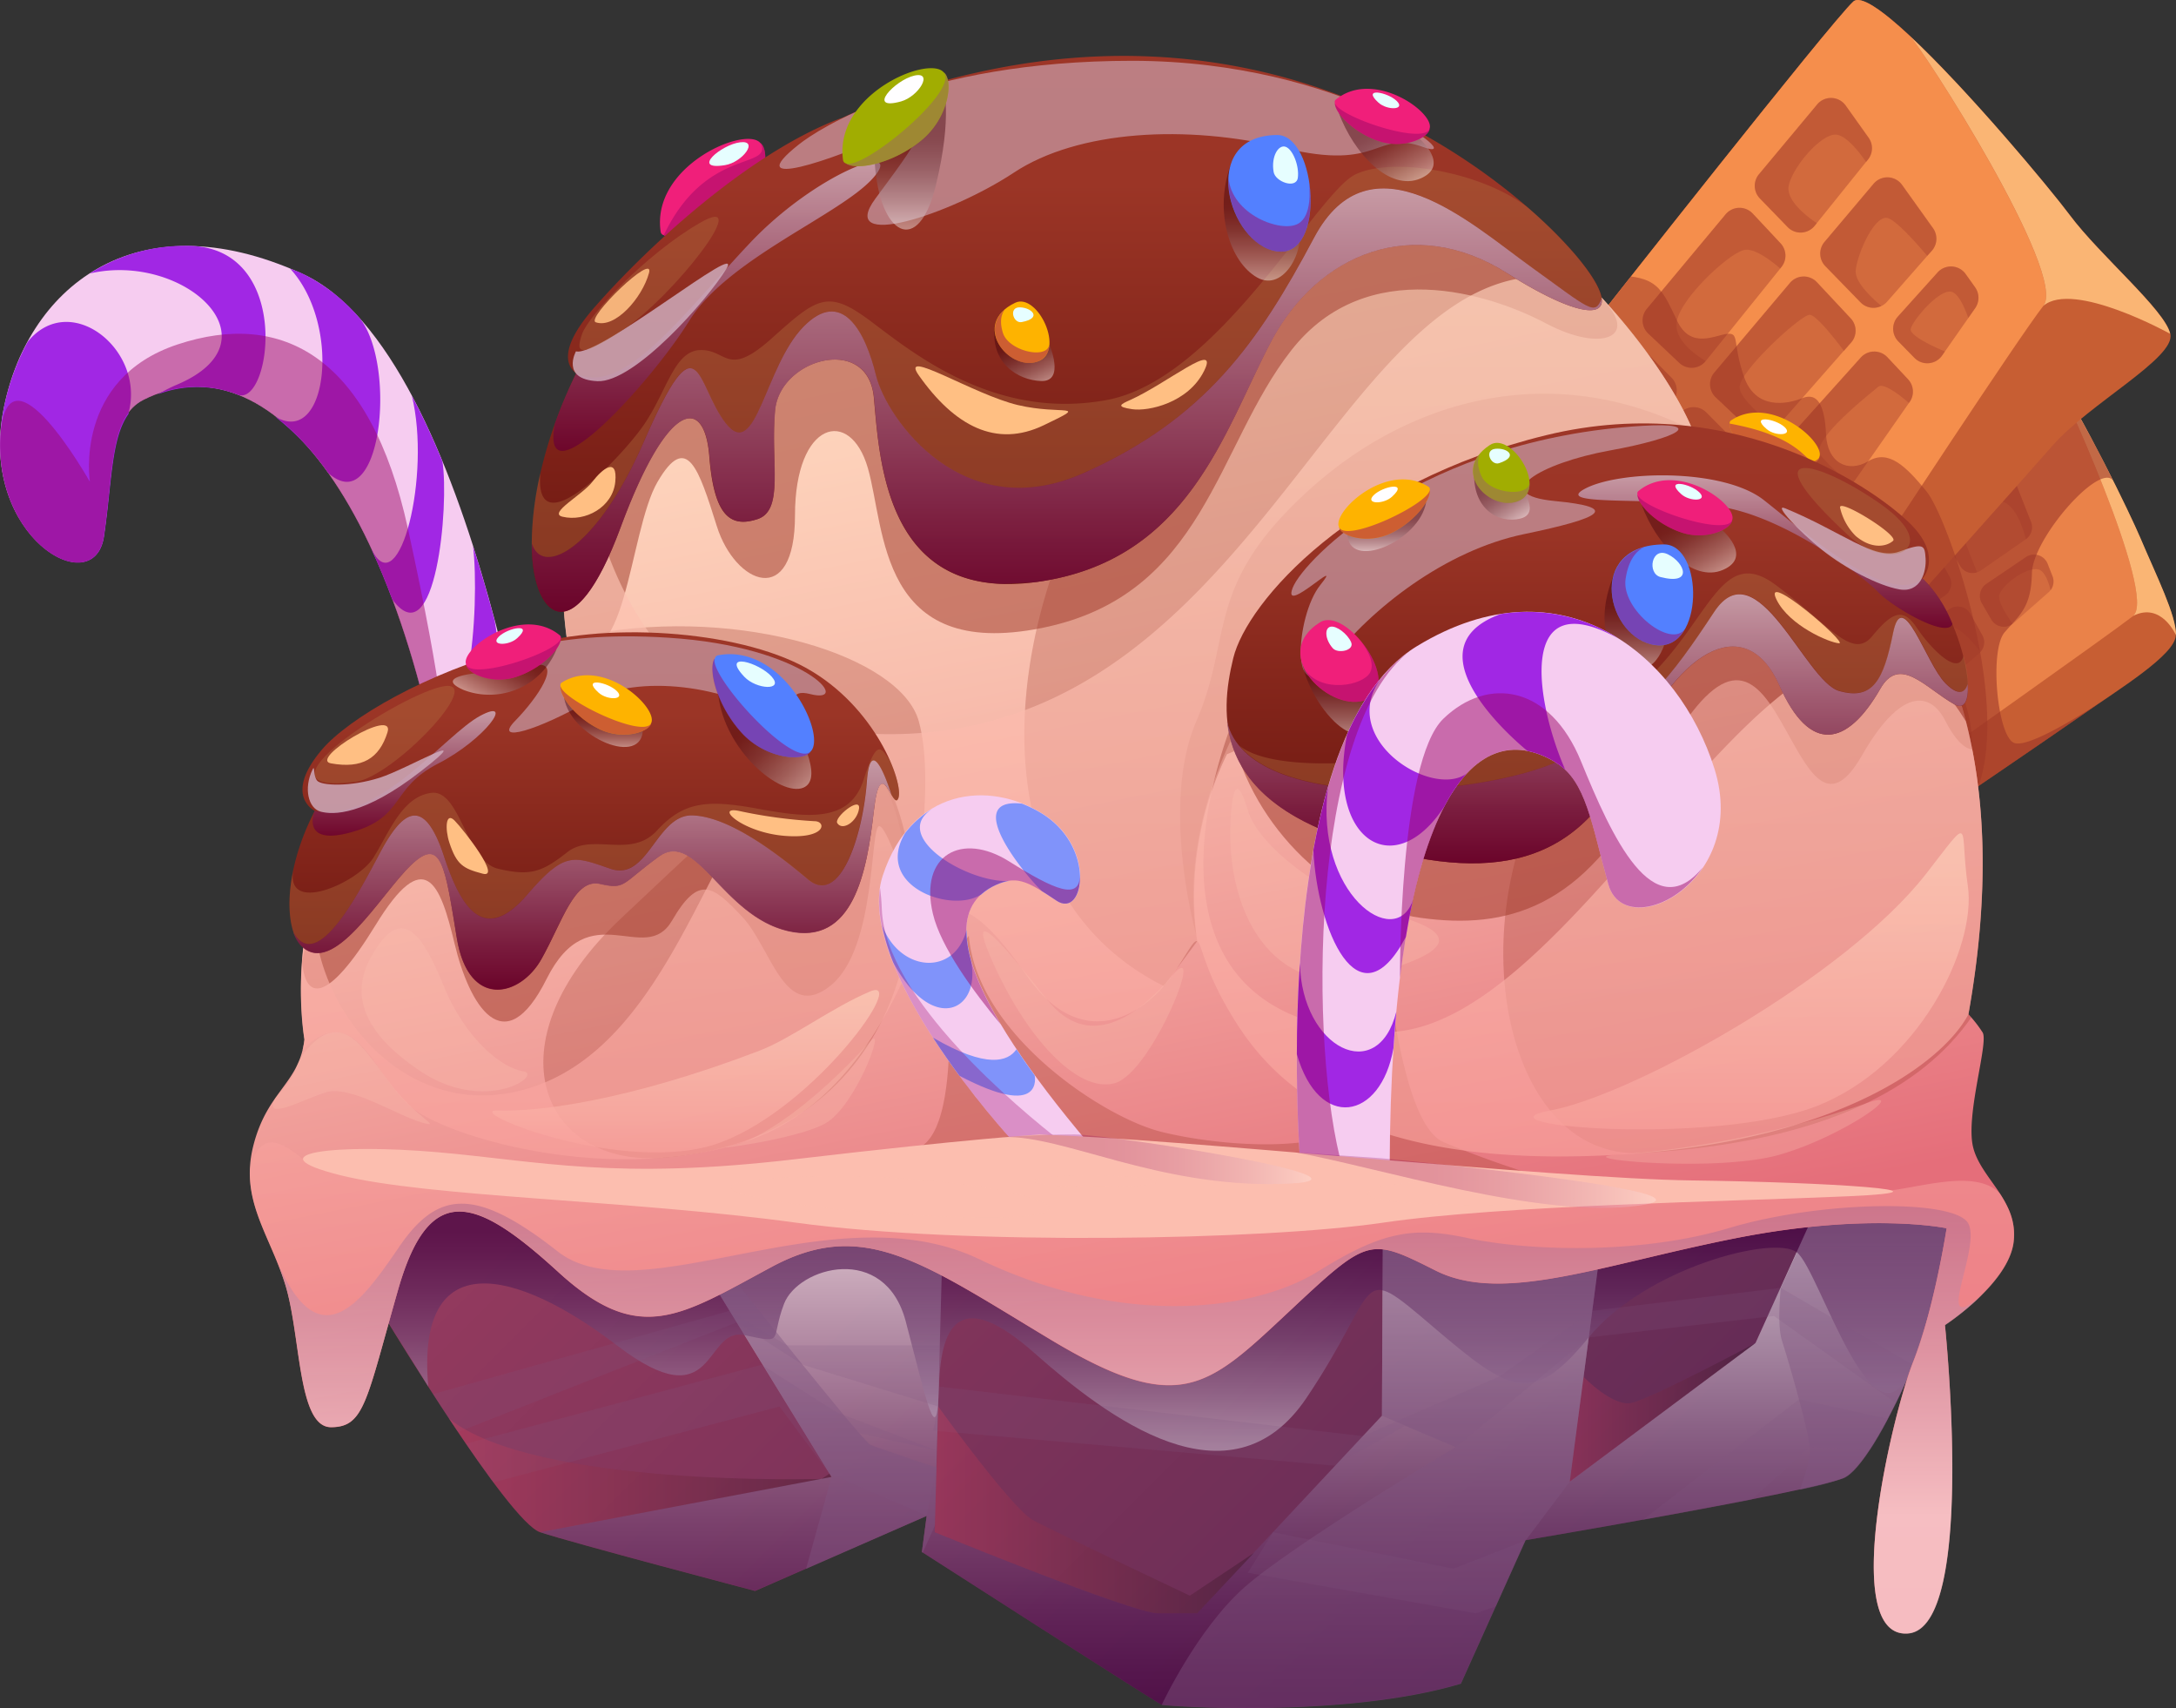 <svg xmlns="http://www.w3.org/2000/svg" xmlns:xlink="http://www.w3.org/1999/xlink" viewBox="0 0 421.71 331"><rect x="0" y="0" width="421.71" height="331" fill="#333333" stroke="none"/><defs><style>.cls-1{isolation:isolate;}.cls-2{fill:#f01f7a;}.cls-3,.cls-62{fill:#9b0767;}.cls-3,.cls-56{opacity:0.49;}.cls-11,.cls-12,.cls-14,.cls-15,.cls-16,.cls-19,.cls-24,.cls-25,.cls-26,.cls-3,.cls-30,.cls-31,.cls-32,.cls-33,.cls-34,.cls-35,.cls-36,.cls-38,.cls-41,.cls-42,.cls-44,.cls-45,.cls-46,.cls-47,.cls-48,.cls-49,.cls-50,.cls-51,.cls-52,.cls-53,.cls-54,.cls-56,.cls-58,.cls-59,.cls-60,.cls-62,.cls-64,.cls-65,.cls-8,.cls-9{mix-blend-mode:multiply;}.cls-4{fill:#e6feff;}.cls-5{fill:#c75e33;}.cls-6{fill:#ea8249;}.cls-7{fill:#fab574;}.cls-11,.cls-12,.cls-24,.cls-25,.cls-8,.cls-9{fill:#9d3627;}.cls-8{opacity:0.29;}.cls-9{opacity:0.59;}.cls-10{fill:#f58e4c;}.cls-11{opacity:0.4;}.cls-12{opacity:0.51;}.cls-13{fill:url(#Áåçûìÿííûé_ãðàäèåíò_78);}.cls-14,.cls-15{opacity:0.64;}.cls-14{fill:url(#Áåçûìÿííûé_ãðàäèåíò_285);}.cls-15{fill:url(#Áåçûìÿííûé_ãðàäèåíò_1065);}.cls-16,.cls-19{fill:#805680;}.cls-16{opacity:0.44;}.cls-17{fill:#feb300;}.cls-18{fill:#fffeff;}.cls-19{opacity:0.19;}.cls-20{fill:#f6ccf0;}.cls-21{fill:#a127e4;}.cls-22{fill:#f54589;}.cls-23{fill:url(#Áåçûìÿííûé_ãðàäèåíò_789);}.cls-24{opacity:0.27;}.cls-25{opacity:0.3;}.cls-26,.cls-44,.cls-45{opacity:0.67;}.cls-26{fill:url(#Áåçûìÿííûé_ãðàäèåíò_63);}.cls-27{fill:url(#Áåçûìÿííûé_ãðàäèåíò_761);}.cls-28{fill:url(#Áåçûìÿííûé_ãðàäèåíò_761-2);}.cls-29{fill:url(#Áåçûìÿííûé_ãðàäèåíò_761-3);}.cls-30,.cls-31,.cls-32,.cls-33,.cls-34,.cls-35,.cls-36{opacity:0.83;}.cls-30{fill:url(#Áåçûìÿííûé_ãðàäèåíò_1020);}.cls-31{fill:url(#Áåçûìÿííûé_ãðàäèåíò_1020-2);}.cls-32{fill:url(#Áåçûìÿííûé_ãðàäèåíò_1020-3);}.cls-33{fill:url(#Áåçûìÿííûé_ãðàäèåíò_1020-4);}.cls-34{fill:url(#Áåçûìÿííûé_ãðàäèåíò_1020-5);}.cls-35{fill:url(#Áåçûìÿííûé_ãðàäèåíò_1020-6);}.cls-36,.cls-38{fill:#d0aebe;}.cls-37{fill:#b57240;opacity:0.36;}.cls-37,.cls-39,.cls-43,.cls-66,.cls-67,.cls-68{mix-blend-mode:screen;}.cls-38{opacity:0.6;}.cls-39,.cls-40{fill:#ffbf83;}.cls-39{opacity:0.9;}.cls-41,.cls-42{opacity:0.5;}.cls-41{fill:url(#Áåçûìÿííûé_ãðàäèåíò_63-2);}.cls-42{fill:url(#Áåçûìÿííûé_ãðàäèåíò_778);}.cls-43,.cls-63{fill:#fcbeaf;}.cls-43,.cls-62{opacity:0.31;}.cls-44{fill:url(#Áåçûìÿííûé_ãðàäèåíò_63-3);}.cls-45{fill:url(#Áåçûìÿííûé_ãðàäèåíò_63-4);}.cls-46,.cls-47,.cls-48,.cls-49,.cls-50,.cls-51,.cls-52,.cls-53,.cls-54,.cls-58,.cls-59,.cls-60{opacity:0.43;}.cls-46{fill:url(#Áåçûìÿííûé_ãðàäèåíò_529);}.cls-47{fill:url(#Áåçûìÿííûé_ãðàäèåíò_529-2);}.cls-48{fill:url(#Áåçûìÿííûé_ãðàäèåíò_529-3);}.cls-49{fill:url(#Áåçûìÿííûé_ãðàäèåíò_529-4);}.cls-50{fill:url(#Áåçûìÿííûé_ãðàäèåíò_529-5);}.cls-51{fill:url(#Áåçûìÿííûé_ãðàäèåíò_529-6);}.cls-52{fill:url(#Áåçûìÿííûé_ãðàäèåíò_529-7);}.cls-53{fill:url(#Áåçûìÿííûé_ãðàäèåíò_529-8);}.cls-54{fill:url(#Áåçûìÿííûé_ãðàäèåíò_529-9);}.cls-55{fill:#a1ad01;}.cls-56{fill:#9b6367;}.cls-57{fill:#5380ff;}.cls-58{fill:url(#Áåçûìÿííûé_ãðàäèåíò_529-10);}.cls-59{fill:url(#Áåçûìÿííûé_ãðàäèåíò_529-11);}.cls-60{fill:url(#Áåçûìÿííûé_ãðàäèåíò_529-12);}.cls-61{fill:#8093fa;}.cls-64,.cls-65{opacity:0.24;}.cls-64{fill:url(#Áåçûìÿííûé_ãðàäèåíò_788);}.cls-65{fill:url(#Áåçûìÿííûé_ãðàäèåíò_788-2);}.cls-66,.cls-67,.cls-68{opacity:0.21;}.cls-66{fill:url(#Áåçûìÿííûé_ãðàäèåíò_795);}.cls-67{fill:url(#Áåçûìÿííûé_ãðàäèåíò_795-2);}.cls-68{fill:url(#Áåçûìÿííûé_ãðàäèåíò_795-3);}</style><linearGradient id="Áåçûìÿííûé_ãðàäèåíò_78" x1="136.96" y1="162.87" x2="288.67" y2="314.57" gradientUnits="userSpaceOnUse"><stop offset="0.11" stop-color="#933a5e"/><stop offset="0.39" stop-color="#84355b"/><stop offset="1" stop-color="#652c56"/></linearGradient><linearGradient id="Áåçûìÿííûé_ãðàäèåíò_285" x1="241.83" y1="331" x2="241.83" y2="241.02" gradientUnits="userSpaceOnUse"><stop offset="0" stop-color="#400040"/><stop offset="0.08" stop-color="#470947"/><stop offset="0.22" stop-color="#592159"/><stop offset="0.4" stop-color="#764876"/><stop offset="0.6" stop-color="#9f7e9f"/><stop offset="0.82" stop-color="#d2c3d2"/><stop offset="1" stop-color="#fff"/></linearGradient><linearGradient id="Áåçûìÿííûé_ãðàäèåíò_1065" x1="222.13" y1="291.34" x2="222.13" y2="238.46" gradientUnits="userSpaceOnUse"><stop offset="0" stop-color="#fff"/><stop offset="0.18" stop-color="#d2c3d2"/><stop offset="0.4" stop-color="#9f7e9f"/><stop offset="0.6" stop-color="#764876"/><stop offset="0.78" stop-color="#592159"/><stop offset="0.92" stop-color="#470947"/><stop offset="1" stop-color="#400040"/></linearGradient><linearGradient id="Áåçûìÿííûé_ãðàäèåíò_789" x1="240.3" y1="312.32" x2="187.87" y2="49.79" gradientUnits="userSpaceOnUse"><stop offset="0.22" stop-color="#e56e7a"/><stop offset="0.47" stop-color="#f09c98"/><stop offset="0.69" stop-color="#f8bdad"/><stop offset="0.88" stop-color="#fdd1ba"/><stop offset="1" stop-color="#ffd8bf"/></linearGradient><linearGradient id="Áåçûìÿííûé_ãðàäèåíò_63" x1="221.29" y1="317.15" x2="221.29" y2="13.95" gradientUnits="userSpaceOnUse"><stop offset="0" stop-color="#f58289"/><stop offset="0.42" stop-color="#faada4"/><stop offset="0.79" stop-color="#feccb8"/><stop offset="1" stop-color="#ffd8bf"/></linearGradient><linearGradient id="Áåçûìÿííûé_ãðàäèåíò_761" x1="309.54" y1="167.29" x2="309.54" y2="82.01" gradientUnits="userSpaceOnUse"><stop offset="0" stop-color="#6b150f"/><stop offset="0.77" stop-color="#9b3526"/><stop offset="1" stop-color="#9d3627"/></linearGradient><linearGradient id="Áåçûìÿííûé_ãðàäèåíò_761-2" x1="206.75" y1="118.55" x2="206.75" y2="10.81" xlink:href="#Áåçûìÿííûé_ãðàäèåíò_761"/><linearGradient id="Áåçûìÿííûé_ãðàäèåíò_761-3" x1="115.16" y1="191.72" x2="115.16" y2="122.52" xlink:href="#Áåçûìÿííûé_ãðàäèåíò_761"/><linearGradient id="Áåçûìÿííûé_ãðàäèåíò_1020" x1="309.6" y1="167.29" x2="309.6" y2="115.11" gradientUnits="userSpaceOnUse"><stop offset="0" stop-color="#6b002f"/><stop offset="0.22" stop-color="#7e214a"/><stop offset="0.7" stop-color="#af758f"/><stop offset="1" stop-color="#d0aebe"/></linearGradient><linearGradient id="Áåçûìÿííûé_ãðàäèåíò_1020-2" x1="342.14" y1="121.65" x2="342.14" y2="92.11" xlink:href="#Áåçûìÿííûé_ãðàäèåíò_1020"/><linearGradient id="Áåçûìÿííûé_ãðàäèåíò_1020-3" x1="138.93" y1="87.37" x2="138.93" y2="31.38" xlink:href="#Áåçûìÿííûé_ãðàäèåíò_1020"/><linearGradient id="Áåçûìÿííûé_ãðàäèåíò_1020-4" x1="206.76" y1="118.55" x2="206.76" y2="36.5" xlink:href="#Áåçûìÿííûé_ãðàäèåíò_1020"/><linearGradient id="Áåçûìÿííûé_ãðàäèåíò_1020-5" x1="114.81" y1="191.72" x2="114.81" y2="147.34" xlink:href="#Áåçûìÿííûé_ãðàäèåíò_1020"/><linearGradient id="Áåçûìÿííûé_ãðàäèåíò_1020-6" x1="78.32" y1="161.92" x2="78.32" y2="137.8" xlink:href="#Áåçûìÿííûé_ãðàäèåíò_1020"/><linearGradient id="Áåçûìÿííûé_ãðàäèåíò_63-2" x1="219.39" y1="316.5" x2="219.39" y2="15.43" xlink:href="#Áåçûìÿííûé_ãðàäèåíò_63"/><linearGradient id="Áåçûìÿííûé_ãðàäèåíò_778" x1="218.7" y1="293.28" x2="218.7" y2="230.44" gradientUnits="userSpaceOnUse"><stop offset="0" stop-color="#fff"/><stop offset="0.21" stop-color="#ead8e2"/><stop offset="0.58" stop-color="#c798b2"/><stop offset="0.86" stop-color="#b16f94"/><stop offset="1" stop-color="#a96089"/></linearGradient><linearGradient id="Áåçûìÿííûé_ãðàäèåíò_63-3" x1="339.37" y1="249.86" x2="339.37" y2="148.2" xlink:href="#Áåçûìÿííûé_ãðàäèåíò_63"/><linearGradient id="Áåçûìÿííûé_ãðàäèåíò_63-4" x1="132.89" y1="240.33" x2="132.89" y2="184.56" xlink:href="#Áåçûìÿííûé_ãðàäèåíò_63"/><linearGradient id="Áåçûìÿííûé_ãðàäèåíò_529" x1="176.43" y1="44.49" x2="176.43" y2="16.71" gradientUnits="userSpaceOnUse"><stop offset="0" stop-color="#fff"/><stop offset="0.06" stop-color="#e6dddf"/><stop offset="0.19" stop-color="#b59b9f"/><stop offset="0.32" stop-color="#8c646a"/><stop offset="0.43" stop-color="#6c3941"/><stop offset="0.54" stop-color="#551a23"/><stop offset="0.62" stop-color="#470711"/><stop offset="0.68" stop-color="#42000b"/></linearGradient><linearGradient id="Áåçûìÿííûé_ãðàäèåíò_529-2" x1="116.96" y1="144.75" x2="116.96" y2="135.12" xlink:href="#Áåçûìÿííûé_ãðàäèåíò_529"/><linearGradient id="Áåçûìÿííûé_ãðàäèåíò_529-3" x1="259.43" y1="142.21" x2="259.43" y2="125.18" xlink:href="#Áåçûìÿííûé_ãðàäèåíò_529"/><linearGradient id="Áåçûìÿííûé_ãðàäèåíò_529-4" x1="179.72" y1="420.59" x2="179.72" y2="389.96" gradientTransform="matrix(0.69, -0.72, 0.58, 0.56, -210.91, 45.72)" xlink:href="#Áåçûìÿííûé_ãðàäèåíò_529"/><linearGradient id="Áåçûìÿííûé_ãðàäèåíò_529-5" x1="368.56" y1="327.41" x2="368.56" y2="308.51" gradientTransform="translate(-150.35 11.45) rotate(-29.93)" xlink:href="#Áåçûìÿííûé_ãðàäèåíò_529"/><linearGradient id="Áåçûìÿííûé_ãðàäèåíò_529-6" x1="244.55" y1="54.38" x2="244.55" y2="32.08" xlink:href="#Áåçûìÿííûé_ãðàäèåíò_529"/><linearGradient id="Áåçûìÿííûé_ãðàäèåíò_529-7" x1="254.58" y1="220.24" x2="254.58" y2="206.45" gradientTransform="translate(-122.57 -16.61) rotate(-25.19)" xlink:href="#Áåçûìÿííûé_ãðàäèåíò_529"/><linearGradient id="Áåçûìÿííûé_ãðàäèåíò_529-8" x1="334.63" y1="326.93" x2="334.63" y2="314.12" gradientTransform="translate(-164.29 8.27) rotate(-32.9)" xlink:href="#Áåçûìÿííûé_ãðàäèåíò_529"/><linearGradient id="Áåçûìÿííûé_ãðàäèåíò_529-9" x1="317.08" y1="129.56" x2="317.08" y2="111.01" xlink:href="#Áåçûìÿííûé_ãðàäèåíò_529"/><linearGradient id="Áåçûìÿííûé_ãðàäèåíò_529-10" x1="355.56" y1="232.43" x2="355.56" y2="213.53" gradientTransform="translate(-150.35 11.45) rotate(-29.93)" xlink:href="#Áåçûìÿííûé_ãðàäèåíò_529"/><linearGradient id="Áåçûìÿííûé_ãðàäèåíò_529-11" x1="-258.17" y1="-4.88" x2="-258.17" y2="-20.85" gradientTransform="matrix(-0.87, -0.5, -0.5, 0.87, -132.39, 11.45)" xlink:href="#Áåçûìÿííûé_ãðàäèåíò_529"/><linearGradient id="Áåçûìÿííûé_ãðàäèåíò_529-12" x1="-420.37" y1="106.79" x2="-420.37" y2="97.17" gradientTransform="matrix(-1, 0, 0, 1, -151.62, 0)" xlink:href="#Áåçûìÿííûé_ãðàäèåíò_529"/><linearGradient id="Áåçûìÿííûé_ãðàäèåíò_788" x1="251.04" y1="228.66" x2="320.97" y2="228.66" gradientUnits="userSpaceOnUse"><stop offset="0.32" stop-color="#8b0059"/><stop offset="0.38" stop-color="#8e075d"/><stop offset="0.46" stop-color="#971a6a"/><stop offset="0.57" stop-color="#a5397e"/><stop offset="0.68" stop-color="#b8649a"/><stop offset="0.81" stop-color="#d19bbe"/><stop offset="0.94" stop-color="#f0dde9"/><stop offset="1" stop-color="#fff"/></linearGradient><linearGradient id="Áåçûìÿííûé_ãðàäèåíò_788-2" x1="194.52" y1="224.63" x2="254.16" y2="224.63" xlink:href="#Áåçûìÿííûé_ãðàäèåíò_788"/><linearGradient id="Áåçûìÿííûé_ãðàäèåíò_795" x1="304.22" y1="273.68" x2="340.27" y2="273.68" gradientUnits="userSpaceOnUse"><stop offset="0" stop-color="#ff475e"/><stop offset="1"/></linearGradient><linearGradient id="Áåçûìÿííûé_ãðàäèåíò_795-2" x1="87.01" y1="285.88" x2="161.13" y2="285.88" xlink:href="#Áåçûìÿííûé_ãðàäèåíò_795"/><linearGradient id="Áåçûìÿííûé_ãðàäèåíò_795-3" x1="181.16" y1="292.58" x2="242.97" y2="292.58" xlink:href="#Áåçûìÿííûé_ãðàäèåíò_795"/></defs><g class="cls-1"><g id="Layer_2" data-name="Layer 2"><g id="Ñëîé_1" data-name="Ñëîé 1"><path class="cls-2" d="M147.32,27.67c-2.94-3.3-21.16,4.52-19.28,17.24a.77.77,0,0,0,.61.66.34.34,0,0,0,.09.08c2.25,1.27,9.15-.26,14.47-4.77S149.29,29,147.32,27.67Z"/><path class="cls-3" d="M147.32,27.67a2,2,0,0,1,.32.61c1.1,4.36-11.13.75-19,17.29a.34.34,0,0,0,.09.08c2.25,1.27,9.15-.26,14.47-4.77S149.29,29,147.32,27.67Z"/><path class="cls-4" d="M140.5,32c3.39-.54,6.63-4.87,2.95-4.43S133.79,33.09,140.5,32Z"/><path class="cls-5" d="M340.24,101.59S385.78,66.15,390,63.81s21.77,33.33,24.8,40.52,7,15,6.87,18.79-11,10.42-18.19,15.44-28.67,19.61-28.67,19.61l-42.6-43Z"/><path class="cls-6" d="M413.38,119.38c4.91-3.79-14.6-46.11-16.11-48.35-3.16-4.84-5.87-8-7.23-7.22-4.26,2.34-49.8,37.78-49.8,37.78l-8,13.56,36,36.32,4.78-3.25S408.47,123.18,413.38,119.38Z"/><path class="cls-7" d="M397.27,71c1.51,2.25,21,44.56,16.11,48.35,5.51-2.8,8.33,3.74,8.33,3.74.09-3.79-3.83-11.6-6.87-18.79C412.78,99.44,404,81.34,397.27,71Z"/><path class="cls-8" d="M349.17,140.88l5.07,7.16a2.83,2.83,0,0,0,4.16.49l5.2-4.54a2.82,2.82,0,0,0,.57-3.57l-4.06-6.82a2.82,2.82,0,0,0-4-.9l-6.22,4.22A2.82,2.82,0,0,0,349.17,140.88Z"/><path class="cls-8" d="M387.26,85,385,79.27A2.82,2.82,0,0,0,380.7,78l-11.44,8.4a2.82,2.82,0,0,0-.77,3.69l3.13,5.38a2.82,2.82,0,0,0,4.14.83l10.58-8A2.82,2.82,0,0,0,387.26,85Z"/><path class="cls-8" d="M370,97.7l-3.11-5.57a2.82,2.82,0,0,0-4.13-.9l-15.5,11.37a2.82,2.82,0,0,0-.7,3.8L350.1,112a2.82,2.82,0,0,0,4.08.73l15-11.4A2.82,2.82,0,0,0,370,97.7Z"/><path class="cls-8" d="M390.2,120.77l6.81-6a2.83,2.83,0,0,0,.76-3.16l-.94-2.39a2.82,2.82,0,0,0-4.2-1.3l-7.69,5.21a2.81,2.81,0,0,0-.85,3.75l1.82,3.13A2.82,2.82,0,0,0,390.2,120.77Z"/><path class="cls-8" d="M383.89,110.54l8.72-6.05a2.84,2.84,0,0,0,1-3.36l-3.05-7.72a2.81,2.81,0,0,0-4.27-1.25l-9.63,7a2.82,2.82,0,0,0-.78,3.7l4,6.81A2.81,2.81,0,0,0,383.89,110.54Z"/><path class="cls-8" d="M362.68,131.58l3.67,5.72a2.82,2.82,0,0,0,4.23.6l13-11.32a2.81,2.81,0,0,0,.61-3.5l-2.3-4.11a2.82,2.82,0,0,0-4-1l-14.34,9.71A2.82,2.82,0,0,0,362.68,131.58Z"/><path class="cls-8" d="M348.26,119.7l-7.06,5.11a2.83,2.83,0,0,0-.65,3.92l4.05,5.71a2.82,2.82,0,0,0,3.91.68l6.69-4.65a2.81,2.81,0,0,0,.81-3.76l-3.67-6.17A2.83,2.83,0,0,0,348.26,119.7Z"/><path class="cls-8" d="M354.34,118.59l4,6.17a2.81,2.81,0,0,0,4,.79l14.64-10.17a2.82,2.82,0,0,0,.86-3.69L374,105a2.83,2.83,0,0,0-4.12-.91l-14.83,10.74A2.81,2.81,0,0,0,354.34,118.59Z"/><path class="cls-8" d="M340.84,107.27l-7.95,5.84a2.83,2.83,0,0,0-.64,3.91l4,5.64a2.82,2.82,0,0,0,4,.62l7.44-5.64a2.82,2.82,0,0,0,.71-3.69l-3.47-5.85A2.83,2.83,0,0,0,340.84,107.27Z"/><path class="cls-8" d="M397.77,111.66l-.94-2.39a2.82,2.82,0,0,0-4.2-1.3l-7.69,5.21a2.81,2.81,0,0,0-.85,3.75l1.82,3.13a2.8,2.8,0,0,0,4.12.8c-1.25-1.78-2.89-4.4-2.57-5.57.5-1.85,4.82-5.22,7.33-5,1.34.1,2.15,2.18,2.62,4.09A2.79,2.79,0,0,0,397.77,111.66Z"/><path class="cls-8" d="M387.46,97.08c3,.19,4.6,5.22,5.16,7.39a2.82,2.82,0,0,0,1-3.34l-3.05-7.72a2.81,2.81,0,0,0-4.27-1.25l-9.63,7a2.82,2.82,0,0,0-.78,3.7l4,6.81a2.77,2.77,0,0,0,3.27,1.22c-.64-1.59-2.17-5.38-2.79-7.36C379.53,101,383.63,96.82,387.46,97.08Z"/><path class="cls-8" d="M384.15,123.08l-2.3-4.11a2.82,2.82,0,0,0-4-1l-5,3.39-2.08,6.66,4.5,5.78,2.8-2.44c-1.51-4-3.1-9.32-1-9.94s5,2.6,6.73,4.91A2.8,2.8,0,0,0,384.15,123.08Z"/><path class="cls-8" d="M376.92,115.38a2.82,2.82,0,0,0,.86-3.69L374,105a2.83,2.83,0,0,0-4.12-.91l-14.83,10.74a2.81,2.81,0,0,0-.72,3.81l4,6.17a2.81,2.81,0,0,0,4,.79Z"/><path class="cls-9" d="M403.52,138.56c1.77-1.24,3.77-2.57,5.78-3.94-1.81,1.22-15.92,10.68-19,9.32-3.26-1.45-4.76-18-1.8-21.42s5.14-4.79,5.29-11.48,12.92-21.27,15.67-18a242,242,0,0,0-12.34-22.19,204.93,204.93,0,0,0-20.65,2.85c-13,9.85-31.07,23.86-35.32,27.17-2.54,4.83-5.15,10.13-7.7,15.53l41.37,41.78S396.32,143.57,403.52,138.56Z"/><path class="cls-5" d="M310.44,60.72S354.72,4.41,359.16.31s36.19,33.66,42,41.41,18.44,18.36,19.46,23-15.71,13.48-22.88,21.67-28.68,32.2-28.68,32.2l-64.19-39.1Z"/><path class="cls-10" d="M396,59.27c4.77-6-23.52-50.18-26-52.42C364.78,2,360.58-1,359.16.31c-4.44,4.1-48.72,60.41-48.72,60.41l-5.57,18.73,54.21,33,4.78-5.35S391.26,65.32,396,59.27Z"/><path class="cls-7" d="M370,6.85c2.5,2.25,30.78,46.39,26,52.42,5.8-5,24.58,5.41,24.58,5.41-1-4.6-13.66-15.2-19.46-23C397.21,36.44,381.23,17.26,370,6.85Z"/><path class="cls-8" d="M333,105.39l8.25,7.11a3.5,3.5,0,0,0,5.16-.64l4.91-7a3.5,3.5,0,0,0-.38-4.47l-6.93-7a3.5,3.5,0,0,0-5.09.12l-6.24,6.93A3.5,3.5,0,0,0,333,105.39Z"/><path class="cls-11" d="M362.15,26.7l-4.45-6.25a3.5,3.5,0,0,0-5.54-.21L340.88,33.77a3.51,3.51,0,0,0,.18,4.68L346.44,44a3.5,3.5,0,0,0,5.24-.24L362,30.93A3.51,3.51,0,0,0,362.15,26.7Z"/><path class="cls-11" d="M345.08,47.15l-5.41-5.78a3.51,3.51,0,0,0-5.25.16L319.15,59.85a3.5,3.5,0,0,0,.29,4.79l6,5.67a3.5,3.5,0,0,0,5.13-.35l14.68-18.22A3.5,3.5,0,0,0,345.08,47.15Z"/><path class="cls-11" d="M376.38,68.89l6.42-9.19a3.5,3.5,0,0,0,0-4l-1.85-2.6a3.5,3.5,0,0,0-5.45-.31l-7.71,8.57a3.51,3.51,0,0,0,.09,4.78L371,69.33A3.5,3.5,0,0,0,376.38,68.89Z"/><path class="cls-11" d="M365.72,58.46l8.69-9.9a3.52,3.52,0,0,0,.22-4.35l-6-8.39a3.5,3.5,0,0,0-5.53-.22l-9.51,11.27a3.5,3.5,0,0,0,.16,4.69l6.81,7A3.5,3.5,0,0,0,365.72,58.46Z"/><path class="cls-11" d="M346.45,90.15l6.13,5.79a3.51,3.51,0,0,0,5.28-.54l12.23-17.51a3.5,3.5,0,0,0-.31-4.4l-4-4.27a3.51,3.51,0,0,0-5.16.06l-14.37,16A3.51,3.51,0,0,0,346.45,90.15Z"/><path class="cls-8" d="M325.53,80.14l-7,8.27a3.49,3.49,0,0,0,.39,4.91L325.52,99a3.5,3.5,0,0,0,4.92-.34l6.67-7.6a3.49,3.49,0,0,0-.15-4.77l-6.27-6.34A3.49,3.49,0,0,0,325.53,80.14Z"/><path class="cls-11" d="M332.51,77l6.62,6.25a3.51,3.51,0,0,0,5-.23l14.6-16.64a3.49,3.49,0,0,0-.08-4.7l-6.55-7a3.5,3.5,0,0,0-5.23.14L332.24,72.18A3.51,3.51,0,0,0,332.51,77Z"/><path class="cls-8" d="M312.87,67.39,305,76.8a3.5,3.5,0,0,0,.41,4.89l6.5,5.61a3.51,3.51,0,0,0,5-.45l7.27-9a3.51,3.51,0,0,0-.24-4.66l-5.94-6A3.5,3.5,0,0,0,312.87,67.39Z"/><path class="cls-8" d="M362.15,26.7l-4.45-6.25a3.5,3.5,0,0,0-5.54-.21L340.88,33.77a3.51,3.51,0,0,0,.18,4.68L346.44,44a3.5,3.5,0,0,0,5.24-.24l.42-.52c-1.75-1.17-6.23-4.49-5.4-7.48,1-3.7,6-9.5,8.88-9.67,2-.12,4.61,3.19,6.08,5.3l.37-.46A3.51,3.51,0,0,0,362.15,26.7Z"/><path class="cls-8" d="M345.08,47.15l-5.41-5.78a3.51,3.51,0,0,0-5.25.16L319.15,59.85a3.5,3.5,0,0,0,.29,4.79l6,5.67a3.5,3.5,0,0,0,5.13-.35c-1.89-1.14-6.39-4.2-5.57-7.85,1-4.61,10.06-13,13-13.66,1.92-.45,5.09,1.92,7,3.58l.23-.29A3.5,3.5,0,0,0,345.08,47.15Z"/><path class="cls-8" d="M370.31,63.7c.46-1.76,5.46-7.63,7.82-7.17,1.36.26,2.55,2.89,3.33,5.09l1.34-1.92a3.5,3.5,0,0,0,0-4l-1.85-2.6a3.5,3.5,0,0,0-5.45-.31l-7.71,8.57a3.51,3.51,0,0,0,.09,4.78L371,69.33a3.5,3.5,0,0,0,5.39-.44l.54-.78C374.32,67,370,64.94,370.31,63.7Z"/><path class="cls-8" d="M359.64,52.38C360,49,363.43,41.28,366,42.31c1.76.7,5.38,4.76,7.5,7.28l.9-1a3.52,3.52,0,0,0,.22-4.35l-6-8.39a3.5,3.5,0,0,0-5.53-.22l-9.51,11.27a3.5,3.5,0,0,0,.16,4.69l6.81,7a3.47,3.47,0,0,0,4.05.69C362.43,57.45,359.44,54.55,359.64,52.38Z"/><path class="cls-8" d="M369.78,73.49l-4-4.27a3.51,3.51,0,0,0-5.16.06l-14.37,16a3.51,3.51,0,0,0,.2,4.89l6.13,5.79a3.51,3.51,0,0,0,5.28-.54l1.05-1.52a39.51,39.51,0,0,1-6.13-5.73c-2-2.82,9.81-12,11.25-13.24,1-.78,4,1.49,5.93,3.16l.13-.18A3.5,3.5,0,0,0,369.78,73.49Z"/><path class="cls-8" d="M337,86.28l-6.27-6.34a3.49,3.49,0,0,0-5.16.2l-7,8.27a3.49,3.49,0,0,0,.39,4.91L325.52,99a3.5,3.5,0,0,0,4.92-.34l6.67-7.6A3.49,3.49,0,0,0,337,86.28Z"/><path class="cls-8" d="M337.14,75.08C337,72,349.09,60.91,350.73,61c1.29.06,5.09,4.93,6.63,7l1.41-1.61a3.49,3.49,0,0,0-.08-4.7l-6.55-7a3.5,3.5,0,0,0-5.23.14L332.24,72.18a3.51,3.51,0,0,0,.27,4.81l6.62,6.25a3.51,3.51,0,0,0,5-.23l.1-.12C341.7,80.94,337.26,77.27,337.14,75.08Z"/><path class="cls-8" d="M333,105.39l8.25,7.11a3.5,3.5,0,0,0,5.16-.64l4.91-7a3.5,3.5,0,0,0-.38-4.47l-6.93-7a3.5,3.5,0,0,0-5.09.12l-6.24,6.93A3.5,3.5,0,0,0,333,105.39Z"/><path class="cls-8" d="M312.87,67.39,305,76.8a3.5,3.5,0,0,0,.41,4.89l6.5,5.61a3.51,3.51,0,0,0,5-.45l7.27-9a3.51,3.51,0,0,0-.24-4.66l-5.94-6A3.5,3.5,0,0,0,312.87,67.39Z"/><path class="cls-12" d="M316.08,53.57c5.18.69,6.26,2.81,8.92,8.54s7.5,2.75,9.82,2.57.91,1.76,3.16,8.29,8.33,5.37,11.34,4.17,4.33,1.57,4.57,7.06,4.26,7.51,8.18,5.17,7.24.91,11.3,5.86,16.24,39.76,10.06,57.1-88.46-50.44-88.29-54,15.3-37.58,15.3-37.58Z"/><path class="cls-13" d="M75.31,256.41s23.22,38.44,29.37,40.49,41.66,11.38,41.66,11.38l33.25-14.56-.93,7s45.75,29.36,46.43,29.59,35.06,2.73,58-4.09l12.52-27.77s55.31-9.34,61.68-12.07,20-34.14,21.63-48-309-8.53-309-8.53Z"/><path class="cls-14" d="M179.59,293.72l-.93,7s45.75,29.36,46.43,29.59,35.06,2.73,58-4.09l12.52-27.77s55.31-9.34,61.68-12.07,20-34.14,21.63-48c.28-2.51-9.7-4.39-26.19-5.79l-12.51,27.64-36,26.86,6.22-47.23-42.44-3-.18,37.45L232,312.61h-7.56c-4.95,0-43.31-15.71-43.31-15.71l1.59-57.61L167,229.87l-30.41,16.3,24.54,40-56.45,10.7c6.15,2.05,41.66,11.38,41.66,11.38Z"/><path class="cls-15" d="M83,268.66c-2.42-27.61,17-22.9,36.51-8s16.78-3.64,24.77-1.95,4.93,1.12,7.66-6.05,19.55-11.95,23.6,3.41,6.07,25.58,6.43,12.62,4.68-18.76,18.56-6.47,37.89,30.62,52.67,8.65,9.32-26.75,24.54-13.77,19.24,15.35,30.2,2,35.86-19.88,40.31-16.42,15.38,41.69,22.55,21.21,7.62-31.29,7.62-31.29l-50.3-18.09-186.71-2.86-75.51,16,9.44,28.71Z"/><path class="cls-16" d="M178.66,300.77l.16.11,2.38-5.34.31-11.17s-11.27-3.63-12.89-4.45-29-35.37-29-35.37l-3,1.62,24.54,40L156.21,304l23.38-10.24Z"/><path class="cls-16" d="M241.14,307.6c-9.22,8.19-16,22.76-16,22.76.69.23,35.06,2.73,58-4.09l12.52-27.77,8.56-11.39,6.22-47.23-42.44-3-.18,37.45,14.3,6.06S250.36,299.41,241.14,307.6Z"/><path class="cls-17" d="M352.59,88.56c1.22-2.92-9.5-12.25-17.13-7.08a.57.57,0,0,0-.24.6s0,.06,0,.09c-.12,1.85,3,5.82,7.58,7.86S352.35,90.25,352.59,88.56Z"/><path class="cls-3" d="M352.59,88.56a1.11,1.11,0,0,1-.29.4c-2.48,2.07-1.27-4-17.08-6.88,0,0,0,.06,0,.09-.12,1.85,3,5.82,7.58,7.86S352.35,90.25,352.59,88.56Z"/><path class="cls-18" d="M342.4,83.16c1.7,1.45,5.21,1.23,3.45-.41S339,80.29,342.4,83.16Z"/><path class="cls-16" d="M345.35,259.8c2,6.32,5.16,17.75,5.38,20.63s-1.92,8.23-1.92,8.23a64.69,64.69,0,0,0,8.53-2.23c6.37-2.73,20-34.14,21.63-48,.28-2.51-9.7-4.39-26.19-5.79l-7.67,16.95C344.73,253.75,344.67,257.65,345.35,259.8Z"/><path class="cls-19" d="M142.76,256.24l12.78,8.2,26.29,8.1-1,4.67L258.65,284l13.63-7.7,9.84,4.17,25.79-21.32L343.8,255l23.66,16.9c1.15-2.33,2.28-4.81,3.37-7.36l-25.72-15L308.58,254l-18,12.71-26.46,11.57-82.22-9.61.22-8H152.47L141.38,254,83.92,270.14c1.53,2.37,3.17,4.86,4.84,7.34Z"/><path class="cls-19" d="M168.62,279.92l-2.12-2.23,15.1,3.4-19.4-7.41-14.6-9.24L90.3,279.76c1.8,2.63,3.6,5.18,5.32,7.48l55.45-14.7,9.67,13,18.85,8.15,1.92-9.35Z"/><polygon class="cls-19" points="246.73 296.9 241.83 304.75 286 312.61 289.89 311.28 295.65 298.5 281.66 303.96 246.73 296.9"/><path class="cls-19" d="M318.34,294.53c6.92-1.24,14.44-2.63,21.06-3.93l11.33-10.17,11.7.48c1.12-1.71,2.3-3.74,3.48-6l-17.26-3.76Z"/><path class="cls-20" d="M105.38,167.09S92.47,68.26,58.48,53C26.05,38.34,4.89,56,.56,80s17.67,36.69,19.56,23.9,1.08-23.07,7.67-26.42C51.91,65.26,79.12,96.72,88.57,170.4Z"/><path class="cls-21" d="M84.85,148c-1-4.87-2-9.56-3.18-13.94l0,0c9.24,16.23,11.39-17,10-28.24,1.54,4.81,2.93,9.65,4.19,14.38C99,137.14,90.11,154.43,84.85,148Z"/><path class="cls-22" d="M105.38,167.09,88.57,170.4c-.44-3.45-1-6.71-1.48-10l.07.12c3,5.18,11.34,0,14-17.58C104.07,157.08,105.38,167.09,105.38,167.09Z"/><path class="cls-21" d="M46.19,76.52a21.46,21.46,0,0,0-15.59-.11,29.21,29.21,0,0,1,3.64-1.85C54.51,66,35.53,48.76,17.38,53a34.12,34.12,0,0,1,18.5-5.37C56.87,47.2,52.64,78.6,46.19,76.52Z"/><path class="cls-21" d="M76.1,116.25,76,116.1c-1.28-3.4-2.6-6.64-4-9.62,0,.09.1.15.15.24,5.22,10,11.45-14.6,7.66-30.07,2.12,4,4.1,8.28,5.93,12.75C87.09,97.89,84.44,127.35,76.1,116.25Z"/><path class="cls-21" d="M24.91,80a1.55,1.55,0,0,0,0,.21c-3.39,4.7-3.21,13.37-4.75,23.76C18.35,115.87-.9,105.66.05,84.68c0-.3.05-.58.07-.88A36.37,36.37,0,0,1,.56,80,45.79,45.79,0,0,1,5.38,66.21C13.65,56.09,28.22,67.88,24.91,80Z"/><path class="cls-21" d="M63.63,91.67a50.21,50.21,0,0,0-10.27-10.9c.12.07.24.11.37.18,9.84,5.19,12.35-18.28,2.49-28.9.76.31,1.49.55,2.26.9a34.51,34.51,0,0,1,11.47,9C76.93,71.52,73.76,100.64,63.63,91.67Z"/><path class="cls-3" d="M79.05,102.4C71.74,68.94,54.6,60.06,34.42,66.74s-17,26.62-17,26.62S1.34,64.84.05,84.68c-1,21,18.3,31.19,20.07,19.25C22,91.14,21.2,80.86,27.79,77.51c20.87-10.6,44,11.54,56,65.4l2.26.06S86.36,135.86,79.05,102.4Z"/><path class="cls-23" d="M329.12,86.35s69.65,12.75,52.35,110.17a24.51,24.51,0,0,1,2.76,3.53c1.22,1.93-3.33,16-1.85,22.19s8.88,10.36,7.85,18.44-13.31,16.05-13.31,16.05,6.14,58.72-7.17,59.75-3.08-42.34,1-52.58S377.26,238,377.26,238s-14.91-3.19-40.86,1.93-45.18,12.81-58.16,6.29-13-6.52-28.68,8.17-21.17,20.14-46.09,5.12-36.19-23.56-53.95-14-25.61,15.36-41.31,1-24.93-18.09-31.07,3.42-6.49,26.63-13,26.63-5.8-17.75-8.87-27.66-8.88-16.39-6.15-27S58,210,59,201.42c0,0-10.61-57.71,51.56-73.41,0,0-18.44-82.42,69.31-107.21C268.64-4.28,323,65.52,329.12,86.35Z"/><path class="cls-24" d="M312.48,135.63c-32.46,27.52-25.21,89.6,5.86,87.78,35.58-2.09,54.37-12.84,63.7-26.26l-.57-.63c5.58-31.42,2.09-54-5.16-70.21C363.55,116.62,337.77,114.18,312.48,135.63Z"/><path class="cls-24" d="M231.87,181.32s-7.12-25.13,0-41.61,1.57-26.12,21.3-44.29,47.49-25.91,75-12-90.39,62.73-90.39,62.73A63.07,63.07,0,0,0,231.87,181.32Z"/><path class="cls-24" d="M114.81,122.86c28.57-5.32,59.68,4.2,63.24,16.85s-1.5,37.35-1.5,37.35-.36-24.67-10.05-30.94S114.81,122.86,114.81,122.86Z"/><path class="cls-24" d="M225.56,191.07l6.47-8.71c-4.43-25.45,11.76-50.74,18.23-56.3S350.4,95.68,350.45,95.67c-11.42-7.5-21.33-9.32-21.33-9.32-3-10.16-17.51-32-41.86-48.75a81.83,81.83,0,0,0-14.18,2.67C205.74,59,170.71,163.76,225.56,191.07Z"/><path class="cls-24" d="M128.72,224.31c-23.54,2-34.42-22-8.17-46.54s43-42.79,52.23-23.74S176.9,220.23,128.72,224.31Z"/><path class="cls-12" d="M109.9,123.85c11.49,9.54,11.85-20.75,17.54-30.49s7.95-2.59,11.49,8.63,15.14,16.12,15.14-2.15,10.7-21,14.12-9.15,2.05,37.34,33.69,31,33.75-35.16,48.38-53.82,38.55-10.94,49.37-5.2,18.26,2.63,10.78-4.81S257,34.35,257,34.35L167.73,53.57,124.48,71.26,108.31,95.42l1,23.3Z"/><path class="cls-25" d="M187.76,181.32c1.6,19.07,26,35.19,37.33,38S256,223.44,262,217.83s2.15-45,4.61-39.43,4.28,39,13.16,42.92a205,205,0,0,0,20.83,7.34l-102-2.09s-29,0-20.47-4.19,5.2-35.12,5.2-35.12Z"/><path class="cls-12" d="M238.62,141.94c4.23,18.62,20.16,33.64,36.78,35.92S307,176,319.54,151.78s18.73-23.08,24.4-14,9.56,21.46,16.94,8.56S374,133.8,377,139.67s5.24,5.52,5.24,5.52.19-9.45-4.2-13.79-29.62-25.08-29.62-25.08l-68.22,12.23Z"/><path class="cls-12" d="M58.56,186.39c.6,7.29,4.69,8.42,14.25-7.17s12.49-8.09,15.29,3.64,9.52,23.45,17.83,6.83,19.07-2.3,24.3-11.29,7.91-6.8,13.6-.77,8.2,20.6,17.19,13.31,7.51-31.33,9.44-30.86,6.44,17.14,5.84,7.67S171,149.37,171,149.37l-9.39-5L98.76,152.7,64.05,165.34l-5,18.49Z"/><path class="cls-26" d="M79.53,214.39c7.17,6.14,39.26,15.26,64.87,6.83s32.44-38.8,36.19-42.62,8-4.49,18.44,10.52,22.88,8.2,29-1.36,2.39-5.81,9.22,6.48,20.14,30.62,68,29.82,70.9-17.41,76.25-27.54c4.17-23.51,3.26-42.06-.5-56.72C350.25,89.37,308.68,201,267.82,200s-38.74-36.46-27.82-63.1,41-57.36,89.12-50.53c-2-6.91-9.41-19.2-21.54-31.63-51.44-14.45-62.8,106.46-156.69,84.95-35.82-8.2-38.4-56.13-38.34-56.7a102.61,102.61,0,0,0-2,45C148.16,117.08,168,151.47,168,151.47c-28.45-21.91-29,52.17-68.63,60.19-24.78,5-42.18-22.37-37.82-41.06A71.11,71.11,0,0,0,59,201.42a15.39,15.39,0,0,1-.36,2C68.81,193.29,72.36,208.24,79.53,214.39Z"/><path class="cls-27" d="M364.4,133.47c3.76-6.58,8.65-.23,14.34,3s1.59-17.53-6.15-24.36c0,0,3.87-4.09-2-10.24s-33.68-26.63-71-17.53S241.71,116.4,239,127.55s-3.42,26.63,22.08,35.05,44.16,6.83,54.63-15.93,23.21-27.31,29.13-13.88S358,144.62,364.4,133.47Z"/><path class="cls-28" d="M305.22,49.25C294.75,37,253.32-.15,189.58,14a128.67,128.67,0,0,0-26.49,8.89l-.09,0c-17.85,6.68-37.61,25-47.85,36.73-7,8-5.28,11.39-3.49,12.73-6.24,12.74-8.89,25.16-8.57,34.71.4,12.07,7.92,20.11,17.16-4.85s16.3-25.42,17.21-13.81,4.1,13.91,9.33,12.19,2.5-11,3.41-21.07,18-14.79,19.15-2.5,2.25,39.83,31.62,35.74,36.19-29.14,45.29-46.44S274,41.51,292,52.89,315.69,61.54,305.22,49.25Z"/><path class="cls-29" d="M156.12,129.37c-13.22-7.27-39.41-9.14-55.86-3.72-17.53,4.66-32.73,13.52-37.92,19.66C54.83,154.18,61,157.12,61,157.12c-6.19,11.95-5.85,22.86-2.63,26.1,6.26,6.28,15.37-9.92,21.29-15.61s6.6.23,8.88,14.11,12.29,11.39,16.39,4.1,6.37-15.7,11.38-14.57,4.1,0,11.38-5.29,12.29,11.44,25,14.4S168,169,169.35,157.14s3.71.34,4.76-2.5S169.78,136.88,156.12,129.37Z"/><path class="cls-30" d="M261.06,162.6c25.49,8.43,44.16,6.83,54.63-15.93s23.21-27.31,29.13-13.88,13.2,11.83,19.58.68c3.76-6.58,8.65-.23,14.34,3,2,1.13,2.79-.79,2.61-4-.19.75-1.09,3.26-4.37-.11-3.8-3.91-8.26-18.87-10.1-9.75s-3.88,13.17-10.47,11.28-15.91-27.91-24.23-15.29-13.76,19.7-28,27.81-62.28,11.92-66.39-6.69C238.69,148.21,244,157,261.06,162.6Z"/><path class="cls-31" d="M341.82,96.89c-7.92-6.21-28.18-5.76-34.78-2.12s16.95,1.11,28.68,3.87,25,12.7,28.31,16.14c2.76,2.85,13.21,9,14.36,6.15a25.27,25.27,0,0,0-5.8-8.86C366.22,117.76,349.74,103.11,341.82,96.89Z"/><path class="cls-32" d="M133.59,62.14C141.1,50,163.18,41.51,169.33,34.35S158.17,33.54,145.42,47s-24.58,30-33.76,25.35A93.8,93.8,0,0,0,107.57,82C104.35,98,126.08,74.28,133.59,62.14Z"/><path class="cls-33" d="M201,112.76c29.36-4.1,36.19-29.14,45.29-46.44S274,41.51,292,52.89c12.37,7.83,18.93,9,18.4,4.93-1.35,3.4-2.14,2.21-13.84-6.23s-31-26-41.89-5.53-21.17,35.06-44.61,45.57-38.24-10.51-40.29-18.92-6.6-17.09-14.11-9.35-9.11,26.18-15,18.65-5-21.38-15.93,3.68c-9.07,20.81-19.68,26.15-21.61,19.6,0,.59,0,1.2,0,1.77.4,12.07,7.92,20.11,17.16-4.85s16.3-25.42,17.21-13.81,4.1,13.91,9.33,12.19,2.5-11,3.41-21.07,18-14.79,19.15-2.5c1,11.31,2.09,35.51,25.12,36.12l5.43-.27C200.26,112.83,200.6,112.81,201,112.76Z"/><path class="cls-34" d="M168,151.47c-.81,10.62-5.24,24.11-11.38,18.94S141.33,158.28,134.27,158s-8.65,12.84-15.93,10.35-8.88-3.43-16.16,5-12.07,5-16.1-7.33-8.26-8.59-12.39-.85-12.26,23.67-16.84,15.46a6.89,6.89,0,0,0,1.5,2.65c6.26,6.28,15.37-9.92,21.29-15.61s6.6.23,8.88,14.11,12.29,11.39,16.39,4.1,6.37-15.7,11.38-14.57,4.1,0,11.38-5.29,12.29,11.44,25,14.4S168,169,169.35,157.14c.94-8,2.32-5,3.43-3.11C172.77,154,168.77,140.87,168,151.47Z"/><path class="cls-35" d="M68.26,161.21c10.24-2.92,7.37-8.49,16.59-13.22s15.05-12.93,8.22-9.29S73.5,159.41,61,157.12l-.05.09C60.64,158,58.71,163.94,68.26,161.21Z"/><path class="cls-36" d="M111.62,68.08c4.44,1.2,32.82-22,29.16-16s-17.83,22.12-25,21.78S111.62,68.08,111.62,68.08Z"/><path class="cls-36" d="M60.58,149.09c-1.78,3.67-.83,7.55,1.56,8.18s8.29.86,19.53-7.9-2.48-.45-8.12,1.34-11.35,1.56-12.12.52S61.05,148.11,60.58,149.09Z"/><path class="cls-36" d="M346,98.51c11.06,4.56,17.23,10.14,22.08,8.37s4.92-1.21,5.1,1.32-.94,6.74-5.1,6-10.58-4.15-14.93-7.62S343.42,97.43,346,98.51Z"/><path class="cls-37" d="M120.82,63.86c9.77-6.5,25.59-26.88,14.87-20.7S114,61.28,112.82,64.68,111.69,69.93,120.82,63.86Z"/><path class="cls-37" d="M68.94,151.48c7.32-1,25.14-19.75,17.14-18.52S46.41,154.47,68.94,151.48Z"/><path class="cls-37" d="M358.24,103.78c7.82,7.26,18.67,2.7,6.38-6S338.65,85.6,358.24,103.78Z"/><path class="cls-38" d="M154.81,28c-11.69,9.25,6.83,2.9,17.42-2s5,2.22-2.56,12.46,14.34,3.24,26.8-5,33.46-9.39,52.41-4.78,17.49-3.6,27-.17-15.63-16.73-56.47-16.73S158.48,25.07,154.81,28Z"/><path class="cls-38" d="M93.53,128.86c-4.39,2.49,5.46.68,10.41,0s.34,6.26-4.1,10.81,4.61,1.72,14.17-3.77,27.32-3,36.88,3.77-2.18-7.31,6.14-5.18-.67-9.22-27.48-10.92C105.38,122,95.23,127.89,93.53,128.86Z"/><path class="cls-38" d="M318.34,82.51c12.24-.72,7.16,2.33-6.4,4.79s-23.45,8.55-10.65,9.78,9.28,3.26-5.94,6.42-29.56,14.37-37.42,24.56-7-8.54-2.05-14.71-7.54,6.21-5.36.56S276,85,318.34,82.51Z"/><path class="cls-37" d="M371.48,121.65c-2.7-4.06-4.81-3-8.68,1.66s-8.42-2.36-18.72-10-12.54,6.24-24.3,17.75-68,22.67-79.55,13.45c10.79,13,51.18,9.19,64,1.87,14.2-8.11,19.65-15.19,28-27.81s17.64,13.41,24.23,15.29,8.62-2.16,10.47-11.28,6.3,5.84,10.1,9.75c3.28,3.37,4.18.86,4.37.11a12.74,12.74,0,0,1,0,2,22.69,22.69,0,0,0-.88-7.4C379.6,131.2,374.18,125.69,371.48,121.65Z"/><path class="cls-37" d="M103.1,105.29c1.93,6.55,12.54,1.21,21.61-19.6,10.93-25.06,10-11.22,15.93-3.68s7.52-10.91,15-18.65,12.06.94,14.11,9.35,16.84,29.43,40.29,18.92,33.69-25.08,44.61-45.57,30.09-3,41.89,5.53,12.49,9.63,13.84,6.23c-.21-1.78-1.9-4.7-5.19-8.57A89.59,89.59,0,0,0,296,40.14c-8.73-6.7-25.76-9.9-33.27-6.37s-26.58,39.77-48.3,43.75-37.62-9.26-45.82-15.38-10.24-4.47-19,3.38-8.65,2.17-13.89,2.31-6.52,8.44-11.38,15.11-20.84,23.11-19.62,8.75a61.32,61.32,0,0,0-1.66,15.37C103.07,106.49,103.09,105.88,103.1,105.29Z"/><path class="cls-37" d="M57.45,182a8.42,8.42,0,0,1-.6-1.38c4.58,8.21,12.72-7.72,16.84-15.46s8.36-11.49,12.39.85,8.81,15.74,16.1,7.33,8.87-7.46,16.16-5,8.87-10.66,15.93-10.35,16.16,7.28,22.31,12.45,10.57-8.32,11.38-18.94,4.81,2.54,4.82,2.56c.52.89,1,1.52,1.33.61.39-1.07-.13-3.85-1.65-7.3-1.65-2.3-2.45-4.61-5.07,3.66s-10.58,7.51-20.49,5.68-14.45-1.36-19.57,4.22-12.52.34-17.41,4.21-7.17,4.66-13.39,3.2-7.33-15.49-13-14.7-8.12,7.73-11.19,12.59-17.14,11.11-15.48,2.29C55.59,174.4,56,179.27,57.45,182Z"/><path class="cls-39" d="M115.46,62.45c3.74,1.29,9-4.73,10.32-9.56C126.9,48.71,113.42,61.74,115.46,62.45Z"/><path class="cls-40" d="M178.05,72.71c6.94,9.85,15,14.12,24.22,9.69s3.59-1.88-5-3.91S174.2,67.22,178.05,72.71Z"/><path class="cls-40" d="M219,77.52c7.15-3.2,17.41-11.77,14.34-5.62s-10.75,7.85-13.91,7.39S217.06,78.37,219,77.52Z"/><path class="cls-40" d="M109,100.12c4.42,1.07,9.76-1.85,10.24-6.76s-2.5-2.55-4.44,0S106.16,99.44,109,100.12Z"/><path class="cls-40" d="M64.16,147.92c6,1.07,9.33-.92,10.93-6S59.72,147.13,64.16,147.92Z"/><path class="cls-40" d="M87.09,163.29c1.43,4.31,2.68,5,6.44,6S89.85,160.78,88.1,159,86.22,160.64,87.09,163.29Z"/><path class="cls-40" d="M143.15,157.12a94.59,94.59,0,0,0,14.68,2c2.39,0,2.33,3.5-5.8,2.84S138.39,156.18,143.15,157.12Z"/><path class="cls-40" d="M162.27,159.51c-.73-1.11,4.55-5.34,4.21-2.83S163.29,161.08,162.27,159.51Z"/><path class="cls-40" d="M344.31,116.23c2.48,5,10.21,8.3,12.1,8.42S341.24,110.08,344.31,116.23Z"/><path class="cls-40" d="M359.64,103.86c3.2,2.7,6.07,2,7.24.93s-10.69-8.39-10.27-6.41A11.25,11.25,0,0,0,359.64,103.86Z"/><path class="cls-40" d="M307.61,139.67a12.36,12.36,0,0,0,11.83-5.83C321,131,303.51,139.39,307.61,139.67Z"/><path class="cls-41" d="M55.29,248.87c3.07,9.91,2.39,27.66,8.87,27.66s6.83-5.12,13-26.63,15.36-17.76,31.07-3.42,23.56,8.54,41.31-1,29-1,53.95,14,30.39,9.56,46.09-5.12,15.71-14.69,28.68-8.17,32.21-1.17,58.16-6.29S377.26,238,377.26,238s-2.39,15.7-6.49,25.95-14.34,53.6-1,52.58,7.17-59.75,7.17-59.75,12.29-8,13.31-16.05a11.9,11.9,0,0,0-1-6.44c0-.08-.08-.16-.11-.24a21.1,21.1,0,0,0-1.57-2.78c-4.39-4.71-14.85-1.35-21.18-.6-7.3.88-81.95-1.77-81.95-1.77l-116,3.29s-105.16-4.09-108.81-6.89-8.94-7.82-11.19,1.23C48.14,234.54,52.68,240.48,55.29,248.87Z"/><path class="cls-42" d="M64.16,276.53c6.49,0,6.83-5.12,13-26.63s15.36-17.76,31.07-3.42,23.56,8.54,41.31-1,29-1,53.95,14,30.39,9.56,46.09-5.12,15.71-14.69,28.68-8.17,32.21-1.17,58.16-6.29S377.26,238,377.26,238s-2.39,15.7-6.49,25.95-14.34,53.6-1,52.58,7.17-59.75,7.17-59.75a50.85,50.85,0,0,0,7.3-6c-10.23,9.14,0-9.14-2.85-13.81s-28.59-4.31-46.34,1-39.6,4.32-50.6,1.93-17-1-29.06,6.49S218,257.52,189.78,244,124,255,108.09,242.5s-23.21-11.89-30.72-.91-15.71,22.53-24.19,1.62c.75,1.79,1.48,3.66,2.11,5.66C58.36,258.78,57.68,276.53,64.16,276.53Z"/><path class="cls-43" d="M191.89,185.27c6.73,15.7,17,26.73,24.21,24.6S234,181,227.17,189.05s-16.28,14.68-24.26,4.62S187.32,174.59,191.89,185.27Z"/><path class="cls-43" d="M168.7,201.72c-11.56,12.75-21.76,19.32-27.13,20.35s12.74-1.19,18.46-4.44S171.83,198.27,168.7,201.72Z"/><path class="cls-43" d="M313.44,223.76a192.92,192.92,0,0,0,48.34-10c8.65-3.09-4.48,6.44-16.95,10S303.05,224.42,313.44,223.76Z"/><path class="cls-43" d="M53.45,212.66c-2.78,4.83,5,.48,9.69-1s13.77,4.44,18.44,5.8-1.15-1-6-7.59S68.37,200,65,200s-6.86,4.47-7.64,7S53.45,212.66,53.45,212.66Z"/><path class="cls-44" d="M373.21,169.4c-15.57,19.94-56.72,42.81-72.77,45.78s31.66,6.84,51.46-.79,31.2-30.75,29.47-42.69S382.62,157.34,373.21,169.4Z"/><path class="cls-45" d="M147.07,203.64c-25.58,9.75-42.93,11.81-50.54,11.54s25,13.06,43.26,6.14,36.36-32.38,28.85-29.21S153.32,201.26,147.07,203.64Z"/><path class="cls-46" d="M169.52,31.39C170.4,45.75,178,49.76,181.35,36s1.43-19.32,1.43-19.32Z"/><path class="cls-47" d="M109.34,135.29c1.3,7.6,15.31,13.54,15.25,5.9S109.34,135.29,109.34,135.29Z"/><path class="cls-48" d="M252.29,128.34c2.24,10.59,14.6,21.9,14.26,5.89S252.29,128.34,252.29,128.34Z"/><path class="cls-49" d="M139.19,134.55c1.19,10.89,12.05,19.87,16.47,18.09s-1.81-12.22-1.81-12.22Z"/><path class="cls-50" d="M318.12,97.76C321,105.58,328,113,333.94,110.41s-.43-7.94-.43-7.94Z"/><path class="cls-51" d="M238.46,32.08c-3.22,9-.09,18.72,5.18,21.69s9.65-5.81,7.91-10.41S238.46,32.08,238.46,32.08Z"/><path class="cls-52" d="M192.82,63.19c-1,7,4.38,10.53,9,10.64s1.57-7,1.57-7Z"/><path class="cls-53" d="M285.72,91.26c-.47,7.3,4.7,10.33,9,9.2s-.66-7.09-.66-7.09Z"/><path class="cls-54" d="M312.94,111c-4.17,9.58-1.21,16.94,3.79,18.38s6.47-6.74,6.47-6.74Z"/><path class="cls-55" d="M182.87,14c-2.9-3.34-21.22,4.26-19.49,17a.79.79,0,0,0,.61.68.71.71,0,0,0,.09.07c2.23,1.3,9.15-.15,14.52-4.59S184.82,15.39,182.87,14Z"/><path class="cls-56" d="M182.87,14a2,2,0,0,1,.32.61c1,4.38-15.84,18.17-19.2,17.07a.71.71,0,0,0,.09.07c2.23,1.3,9.15-.15,14.52-4.59S184.82,15.39,182.87,14Z"/><path class="cls-18" d="M174.64,19.65c3.47-1,6.33-5.86,2.55-5S167.77,21.56,174.64,19.65Z"/><path class="cls-57" d="M157.09,145.62c3.2-3.05-5.26-21-17.91-18.65a.78.78,0,0,0-.64.63.7.7,0,0,1-.08.1c-1.19,2.29.59,9.13,5.28,14.29S155.83,147.64,157.09,145.62Z"/><path class="cls-3" d="M157.09,145.62a1.76,1.76,0,0,1-.6.35c-4.31,1.25-18.9-15-18-18.37a.7.7,0,0,1-.08.1c-1.19,2.29.59,9.13,5.28,14.29S155.83,147.64,157.09,145.62Z"/><path class="cls-4" d="M144.24,131.13c2.35,2.5,7.75,2.76,5.33,0S139.59,126.18,144.24,131.13Z"/><path class="cls-2" d="M335.71,100.73c1-3.1-10.89-11.6-18.18-5.58a.59.59,0,0,0-.19.64s0,0,0,.08c.06,1.9,3.64,5.66,8.5,7.3S335.62,102.48,335.71,100.73Z"/><path class="cls-3" d="M335.71,100.73a1.34,1.34,0,0,1-.26.44c-2.33,2.34-17.5-2.85-18.11-5.38,0,0,0,0,0,.08.06,1.9,3.64,5.66,8.5,7.3S335.62,102.48,335.71,100.73Z"/><path class="cls-4" d="M325.8,95.73c1.7,1.54,5.3,1.42,3.54-.32S322.44,92.68,325.8,95.73Z"/><path class="cls-58" d="M259.48,21.93c2.91,7.82,9.82,15.22,15.81,12.65s-.43-7.94-.43-7.94Z"/><path class="cls-2" d="M277.06,24.9c1-3.1-10.88-11.61-18.18-5.59a.58.58,0,0,0-.18.64s0,.06,0,.09c.06,1.9,3.65,5.66,8.51,7.3S277,26.65,277.06,24.9Z"/><path class="cls-3" d="M277.06,24.9a1.27,1.27,0,0,1-.25.43c-2.33,2.35-17.5-2.85-18.11-5.38,0,0,0,.06,0,.09.06,1.9,3.65,5.66,8.51,7.3S277,26.65,277.06,24.9Z"/><path class="cls-4" d="M267.15,19.89c1.7,1.54,5.31,1.43,3.55-.31S263.79,16.85,267.15,19.89Z"/><path class="cls-59" d="M107.89,125.71a14,14,0,0,1-18,8c-6-2.58,2.59-3.28,2.59-3.28Z"/><path class="cls-2" d="M90.31,128.68c-1-3.1,10.88-11.6,18.18-5.58a.56.56,0,0,1,.18.63s0,.06,0,.09c-.06,1.9-3.65,5.66-8.51,7.3S90.39,130.43,90.31,128.68Z"/><path class="cls-3" d="M90.31,128.68a1.41,1.41,0,0,0,.25.44c2.33,2.34,17.5-2.85,18.11-5.39,0,0,0,.06,0,.09-.06,1.9-3.65,5.66-8.51,7.3S90.39,130.43,90.31,128.68Z"/><path class="cls-4" d="M100.22,123.67c-1.7,1.54-5.31,1.43-3.55-.31S103.58,120.63,100.22,123.67Z"/><path class="cls-17" d="M126.21,140.09c1.35-3-9.33-12.88-17.33-7.83a.57.57,0,0,0-.26.61.94.94,0,0,0,0,.09c-.18,1.89,2.9,6.07,7.52,8.31S125.91,141.82,126.21,140.09Z"/><path class="cls-3" d="M126.21,140.09a1.17,1.17,0,0,1-.31.4c-2.6,2-17-5-17.28-7.62a.94.94,0,0,0,0,.09c-.18,1.89,2.9,6.07,7.52,8.31S125.91,141.82,126.21,140.09Z"/><path class="cls-18" d="M116,134.21c1.69,1.54,5.3,1.44,3.54-.31S112.6,131.15,116,134.21Z"/><path class="cls-60" d="M276.38,97.34c-1.3,7.6-15.32,13.53-15.25,5.9S276.38,97.34,276.38,97.34Z"/><path class="cls-17" d="M259.5,102.14c-1.35-3,9.34-12.89,17.33-7.83a.59.59,0,0,1,.27.61s0,0,0,.08c.19,1.89-2.9,6.07-7.51,8.31S259.81,103.86,259.5,102.14Z"/><path class="cls-3" d="M259.5,102.14a1.6,1.6,0,0,0,.31.4c2.61,2,17-5,17.29-7.62,0,0,0,0,0,.08.19,1.89-2.9,6.07-7.51,8.31S259.81,103.86,259.5,102.14Z"/><path class="cls-18" d="M269.77,96.25c-1.7,1.55-5.3,1.44-3.55-.3S273.12,93.2,269.77,96.25Z"/><path class="cls-57" d="M247.51,26.16c7.69-.05,9.56,23.86,0,22.55S232.14,26.25,247.51,26.16Z"/><path class="cls-3" d="M247.51,48.71c5.62.77,7.27-7.17,6.12-13.84.23,1.7.67,7-2.08,8.49-3.28,1.81-12.85-1.78-13.46-8.91C237.74,40.57,242,48,247.51,48.71Z"/><path class="cls-4" d="M246.83,33.32c.32,1.92,4.38,3.36,4.69,1.13s-.94-5.49-2.35-6S246.31,30.33,246.83,33.32Z"/><path class="cls-2" d="M255.83,120.58c5.08-3.15,16,11.93,9.15,14.94S245.69,126.87,255.83,120.58Z"/><path class="cls-3" d="M265,135.52c4-1.77,1.91-7.7-1.56-11.65.84,1,3.28,4.35,2.07,6.47-1.44,2.53-9.24,4-12.53-.45C255.2,134.09,261,137.26,265,135.52Z"/><path class="cls-4" d="M258.29,125.6c1,1.14,4.26.45,3.56-1.16s-2.84-3.25-4-3S256.74,123.83,258.29,125.6Z"/><path class="cls-57" d="M322.48,105.49c7.69,0,7.88,20.66-1.59,19.52S307.11,105.57,322.48,105.49Z"/><path class="cls-3" d="M320.89,125c2.62.32,4.47-1.06,5.66-3.18-2.61,4-12.39-3.68-11.51-9.63.65-4.38,2.63-5.75,3.67-6.19C308,108.91,312.32,124,320.89,125Z"/><path class="cls-4" d="M321.8,111.81c-2.62-.67-1.78-6,1.48-4.38S328.17,113.46,321.8,111.81Z"/><path class="cls-17" d="M196.74,58.67c4.32-2.06,9.91,9.54,4.28,11.41S188.11,62.78,196.74,58.67Z"/><path class="cls-3" d="M201,70.08a3.43,3.43,0,0,0,2.34-3.29c-.41,2.95-8,1.21-9-2.37-.79-2.64,0-3.94.43-4.46C189.51,64.42,195.92,71.78,201,70.08Z"/><path class="cls-4" d="M198,62.41c-1.65.31-2.6-2.93-.32-2.86S202.06,61.65,198,62.41Z"/><path class="cls-55" d="M288.75,86.22c4-2.62,11.1,8.13,5.77,10.73S280.75,91.45,288.75,86.22Z"/><path class="cls-56" d="M294.52,97a3.43,3.43,0,0,0,1.88-3.57c0,3-7.72,2.26-9.27-1.14-1.14-2.51-.57-3.9-.17-4.48C282.35,92.89,289.69,99.32,294.52,97Z"/><path class="cls-4" d="M290.53,89.75c-1.59.53-3-2.56-.71-2.79S294.42,88.46,290.53,89.75Z"/><path class="cls-43" d="M238.62,157c-1.77,19.6,8.2,36.87,26.47,32s17.11-8.57,4-12-25.31-13.35-27.24-19.94S239,152.57,238.62,157Z"/><path class="cls-43" d="M72,185.27c5.79-10.29,9.81-4.44,14,5.8s11.24,15.9,15.36,16.5-7.21,8.45-19.87,0S68.48,191.55,72,185.27Z"/><path class="cls-20" d="M252.09,226.78s-7.21-83.46,22.51-101.57c28.34-17.27,50.89,2,57.68,23.81S314.93,183,311.69,171.34s-4.28-20-10.15-23.58c-16.25-10-32,9.07-32.22,78.4Z"/><path class="cls-20" d="M196.07,220.87s-30.83-33.37-25-51.18c5.59-17,20.55-18.54,31-12s8.06,20.42,2.67,16.78-7.44-4.68-10.92-3.37c-12.74,4.79-6.8,22.14,17.33,50.67Z"/><path class="cls-21" d="M303.35,149.17a11.2,11.2,0,0,0-1.81-1.41,16.36,16.36,0,0,0-5.76-2.3l.19,0S271.66,126,290.78,119a32.55,32.55,0,0,1,22.85,4.72C294.08,112.89,297.43,135.6,303.35,149.17Z"/><path class="cls-21" d="M251.33,204.26c0-5.38.17-11.37.59-17.63.33,16.56,15.11,23.82,18.7,9.37l0-.05c-.22,2.3-.41,4.68-.57,7.16C267.61,217.13,255.57,219.19,251.33,204.26Z"/><path class="cls-21" d="M273.78,174.54c-.47,2.15-.91,4.49-1.32,7-9.25,17.55-17.19-1.53-17.93-16.79.77-4.19,1.7-8.29,2.83-12.2C254.79,173.14,270.3,184.27,273.78,174.54Z"/><path class="cls-21" d="M267.78,131.23c-8.88,11.79,9.62,23.62,16.48,18.65a29.47,29.47,0,0,0-4.33,6.36l-.07.11c-9.68,14.76-22.85,6.48-18.8-14A46.25,46.25,0,0,1,267.78,131.23Z"/><path class="cls-61" d="M200.52,208.38l0,0c-1.26-1.74-2.45-3.43-3.53-5.06-1.6,2.35-5.7,3.84-16.18-2.26,1.69,2.62,3.43,5.1,5.11,7.38C202.46,217.15,200.52,208.38,200.52,208.38Z"/><path class="cls-61" d="M188,185.4a20,20,0,0,1-.67-5.37.65.65,0,0,0,0,.13c-2.34,9.13-13,8.2-16.38-.89a40.79,40.79,0,0,0,2.18,7.26C180.86,200.92,190.68,195.7,188,185.4Z"/><path class="cls-61" d="M190.09,173.35l.07,0a11.37,11.37,0,0,1,3.64-2.18,8.6,8.6,0,0,1,1.76-.45c-8.48.34-23.85-9.25-14.21-14.37a19.13,19.13,0,0,0-5.95,5.09C169.33,171.7,184.37,177.06,190.09,173.35Z"/><path class="cls-61" d="M201.94,172.69c.84.53,1.74,1.11,2.78,1.81,5.39,3.64,7.74-10.21-2.67-16.78a24.21,24.21,0,0,0-4-2C186.11,154.42,198.79,169.72,201.94,172.69Z"/><path class="cls-3" d="M306.41,147.54c-6-14.7-18-16.62-26.67-8.29s-8.42,50.21-8.42,50.21c4.76-39.24,17.32-49.66,30.22-41.7,5.87,3.62,6.92,12,10.15,23.58,2.08,7.46,12.73,5.1,18.33-3.3C320.4,179.8,312.38,162.16,306.41,147.54Z"/><path class="cls-3" d="M273.3,126.13c-28.18,19.75-21.21,100.65-21.21,100.65l8.15-.3C253.54,203,253.85,140.58,273.3,126.13Z"/><path class="cls-62" d="M170.9,176.21c-.06-1.57-.18-2.93-.34-4.14-2.71,18.25,25.51,48.8,25.51,48.8l9.91.61C197.39,214.83,171.58,193.44,170.9,176.21Z"/><path class="cls-3" d="M195.56,166.91c-9.2-5.79-17.45-1.25-14.77,10.13,1.52,6.47,7.9,15.15,13.13,21.44-8.8-14.78-8.9-24-.12-27.35,3.48-1.31,5.53-.27,10.92,3.37,2.78,1.88,4.74-.91,4.56-4.94C209.29,174.53,204.42,172.48,195.56,166.91Z"/><path class="cls-63" d="M201.42,219.85c25.61.68,99.89,8.54,126.43,8.88s53.26,2.05,30.33,3.07-67,1.71-90.18,5.12-81.26,4.44-113.7,0S82.93,232,65.87,227.7s-.65-6.14,19-4.43,34.29,5.45,69.12,1.36S201.42,219.85,201.42,219.85Z"/><path class="cls-43" d="M155.16,228.05c36.36-1.28,66.6,8.19,34.83,7.85S121,229.24,155.16,228.05Z"/><path class="cls-43" d="M206.2,229.87c14.25.87,26.29-1.21,11.1-1.94S194.08,229.13,206.2,229.87Z"/><path class="cls-43" d="M275.68,233.23c29,1.38,43.53-2.92,18.1-4.31S254,232.19,275.68,233.23Z"/><path class="cls-64" d="M251,223.28c16.48,3,47.5,12.95,66.59,10.33s-49.86-9.18-49.86-9.18Z"/><path class="cls-65" d="M194.52,220.32c11.73-.31,29.61,9.71,53.73,9.09s-32.95-9.59-40-9.59S194.52,220.32,194.52,220.32Z"/><path class="cls-66" d="M306.9,266.79l-2.68,20.32,36-26.86s-20.49,10.93-24.13,11.61S306.9,266.79,306.9,266.79Z"/><path class="cls-67" d="M104.68,296.9l56.45-10.7-.39-.63-1.54,1S103.54,288.25,87,274.86C93.75,285,101.5,295.84,104.68,296.9Z"/><path class="cls-68" d="M200.31,294.63c-3.93-2.09-16.4-19.21-18.48-22.09l-.67,24.36s38.36,15.71,43.31,15.71H232L243,300.92l-12.41,8.27S204.61,296.9,200.31,294.63Z"/></g></g></g></svg>